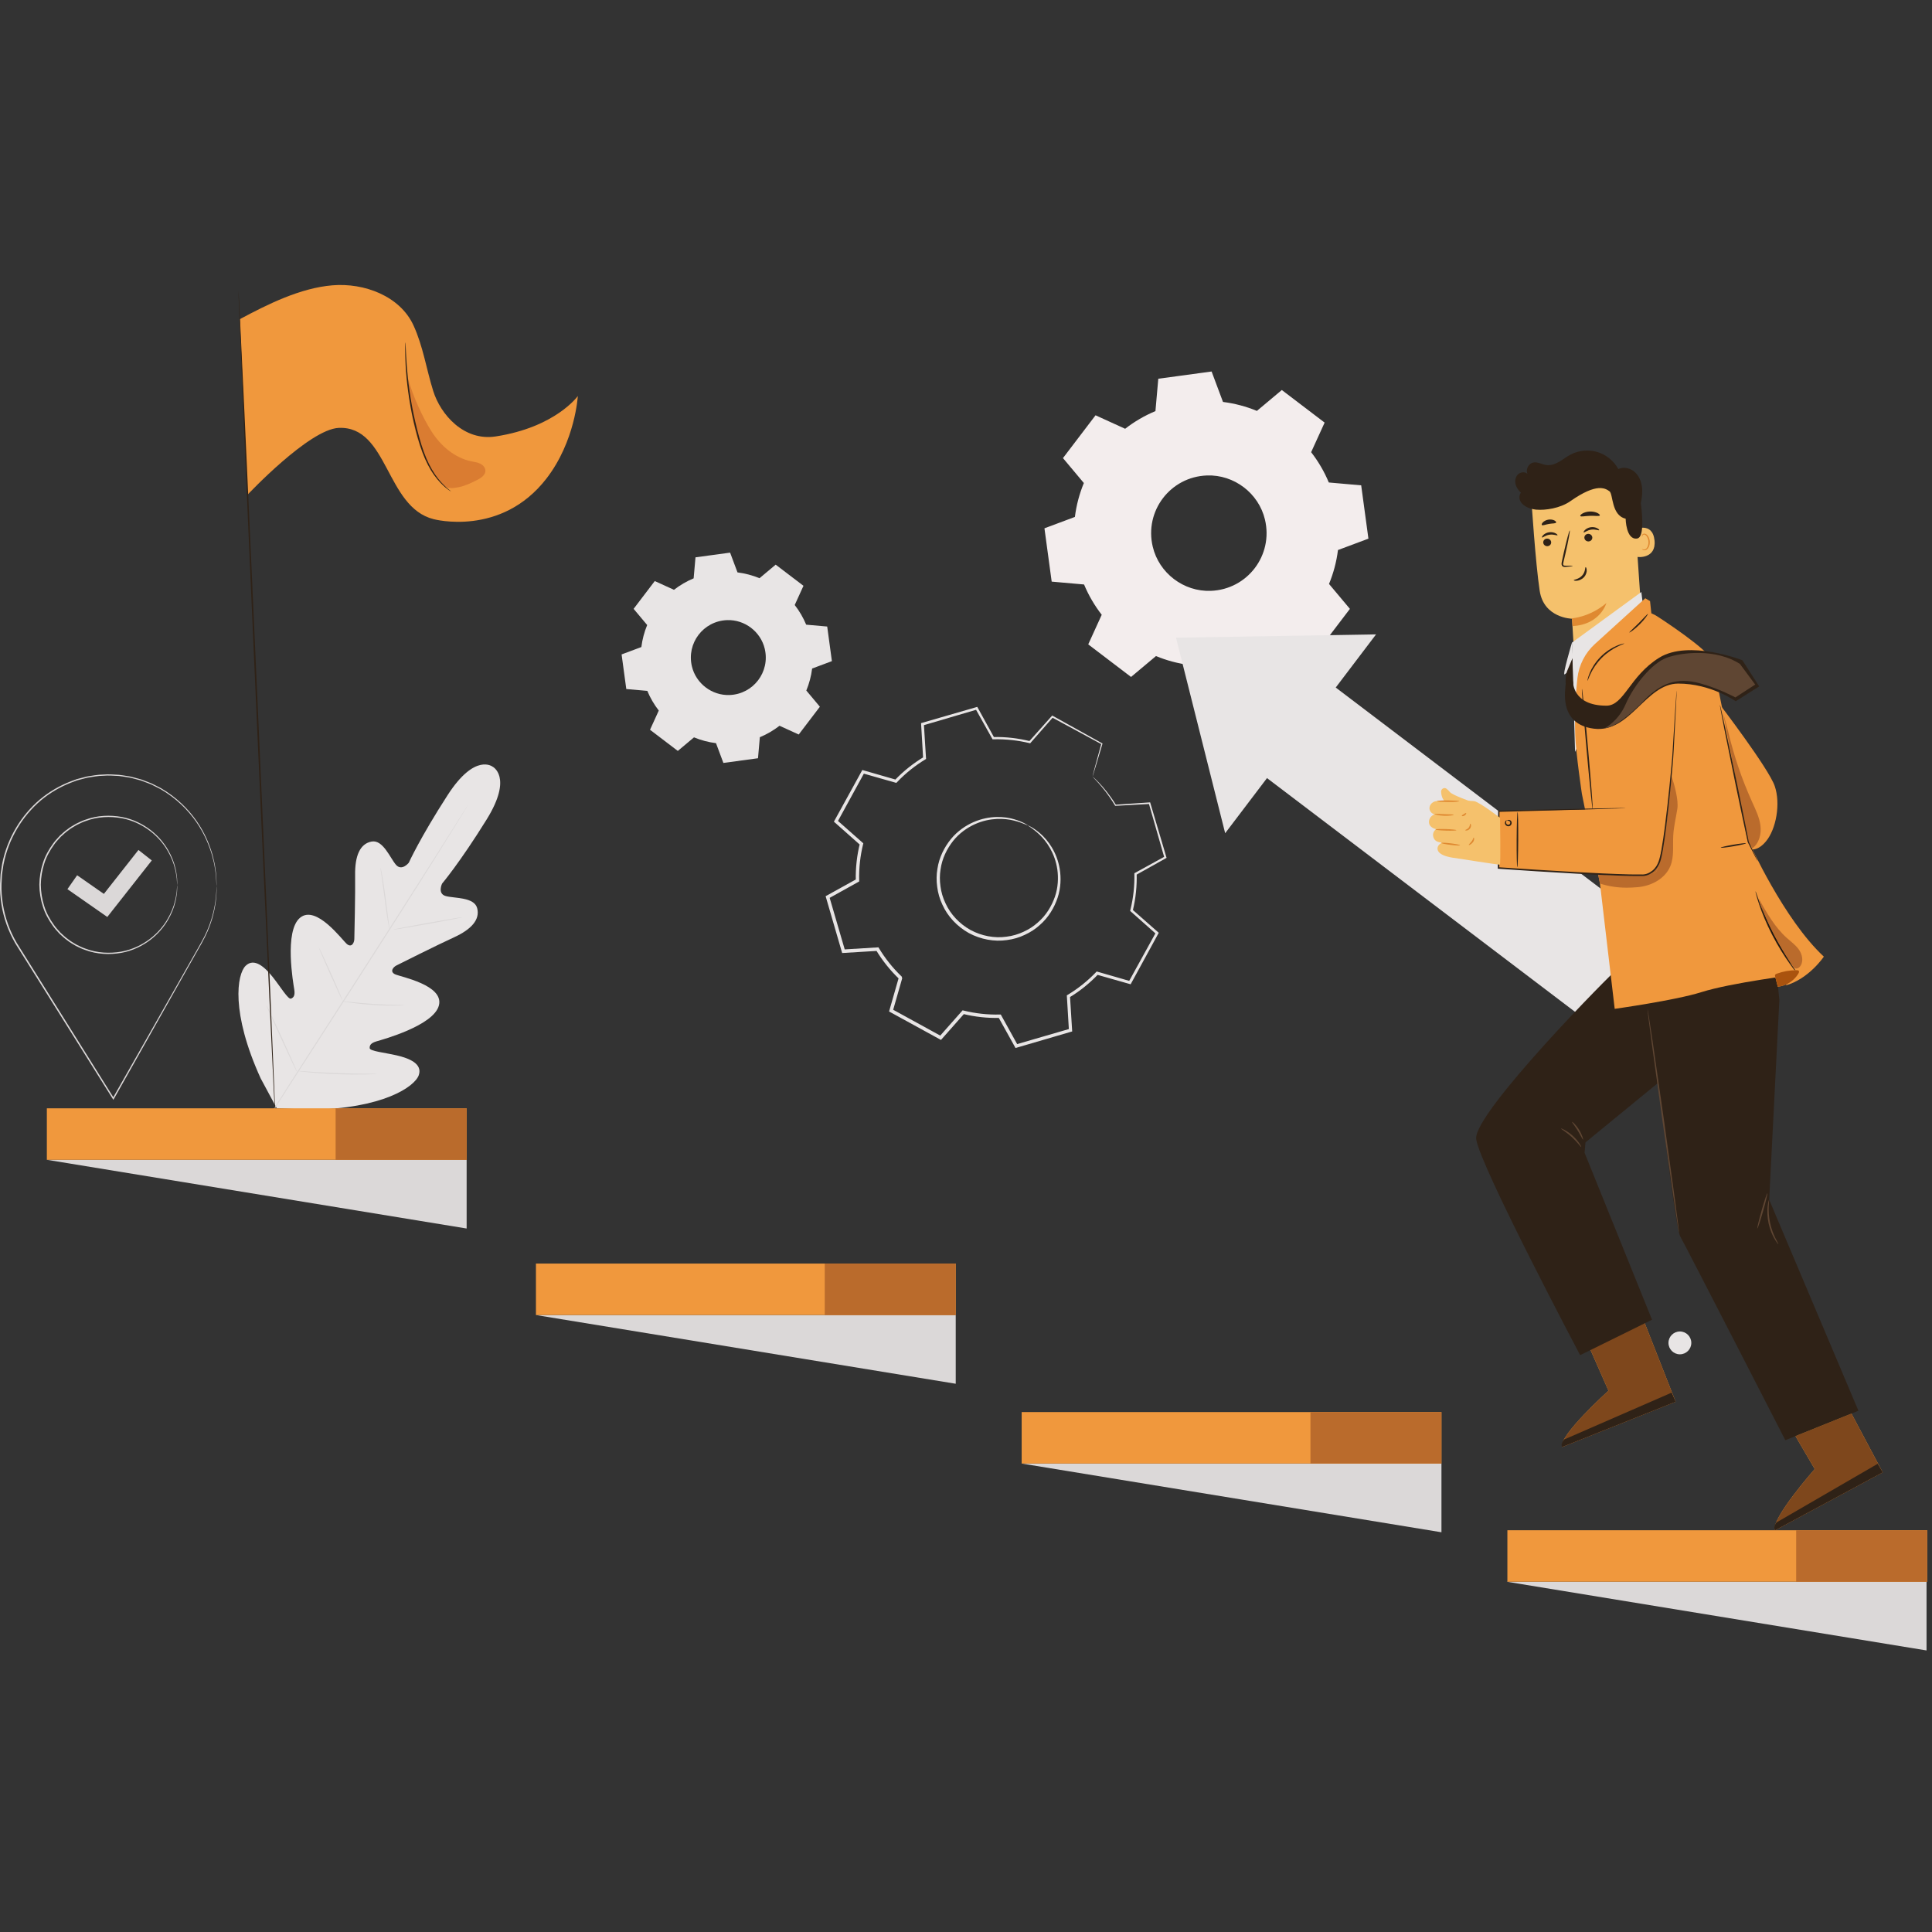 <svg xmlns="http://www.w3.org/2000/svg" xmlns:svgjs="http://svgjs.com/svgjs" xmlns:xlink="http://www.w3.org/1999/xlink" width="288" height="288"><rect width="100%" height="100%" fill="#333333" stroke="none"/><svg xmlns="http://www.w3.org/2000/svg" width="288" height="288" viewBox="0 0 820.04 581.027"><g class="color000 svgShape" transform="matrix(.133 0 0 -.133 0 581.027)"><path fill="#e8e5e5" d="m 1572.46,2820.09 c 0,0 -55.96,45.83 -143.82,-90.24 -87.87,-136.07 -124.07,-216.02 -124.07,-216.02 0,0 -22.41,-28.1 -41.07,-6.32 -18.64,21.77 -41.23,80.45 -77.38,73.99 -37.49,-6.68 -53.65,-46.1 -52.82,-106.54 0.83,-60.45 -2.21,-192.94 -2.53,-204.92 -0.31,-11.76 -8.75,-28.27 -23.84,-15.47 -15.08,12.8 -97.76,126.28 -149.254,83.82 -51.5,-42.45 -21.524,-210.46 -18.594,-228.89 2.922,-18.42 -1.375,-25.73 -10.355,-29.29 -8.973,-3.58 -33.168,37.19 -58.004,68.5 -24.84,31.31 -59.129,63.26 -86.789,36.28 -27.657,-26.98 -48.082,-148.64 48.105,-359.51 l 50.969,-94.8 107.98,-5.02 c 231.742,3.3 332.962,73.82 345.522,110.37 12.55,36.55 -31,53.86 -69.93,62.91 -38.94,9.05 -86.13,13.47 -86.75,23.11 -0.62,9.64 4.15,16.65 22.06,21.89 17.9,5.25 182.58,50.06 198.91,114.76 16.33,64.72 -121.62,90.88 -139.64,99.03 -18.02,8.15 -6.71,22.85 3.78,28.17 10.69,5.41 129.14,64.86 184.12,89.98 54.99,25.12 83.7,56.59 73.7,93.33 -9.65,35.44 -72.34,30.74 -100,38.28 -27.67,7.53 -11.86,39.82 -11.86,39.82 0,0 56.77,66.93 142.15,204.58 85.37,137.64 18.21,169.05 18.21,169.05 l 1.2,-0.85" class="colore7e8e5 svgShape"/><path fill="#dbd8d8" d="m 863.914,1713.17 c 63.102,100.84 178.266,278.19 276.346,430.96 98.04,152.72 186.69,291.08 250.29,391.58 31.7,50.21 57.37,90.87 75.2,119.12 8.84,13.96 15.72,24.85 20.48,32.37 2.31,3.59 4.11,6.38 5.39,8.38 1.23,1.87 1.94,2.79 1.94,2.79 0,0 -0.51,-1.04 -1.64,-2.97 -1.22,-2.04 -2.93,-4.89 -5.12,-8.55 -4.63,-7.6 -11.34,-18.6 -19.94,-32.71 -17.35,-28.39 -42.74,-69.28 -74.31,-119.69 -63.1,-100.84 -151.43,-239.41 -249.48,-392.12 -98.08,-152.78 -213.55,-329.91 -277.152,-430.42" class="colordadbd8 svgShape"/><path fill="#dbd8d8" d="M1214.42 2498.16c.22.03.91-2.65 1.95-7.54 1.07-4.89 2.4-12.01 3.97-20.81 3.1-17.61 6.75-42.05 10.3-69.09 3.4-26.67 6.48-50.79 8.83-69.24 1.11-8.31 2.05-15.32 2.8-20.96.69-4.95.97-7.71.74-7.75-.23-.04-.94 2.64-2.02 7.53-1.05 4.89-2.38 12.01-3.86 20.83-2.92 17.65-6.26 42.12-9.8 69.16-3.6 26.63-6.84 50.72-9.33 69.15-1.15 8.31-2.13 15.32-2.91 20.96-.65 4.96-.9 7.72-.67 7.76M1252.64 2299.86c-.16.91 49.89 10.67 111.77 21.8 61.91 11.12 112.21 19.41 112.37 18.5.17-.91-49.87-10.67-111.78-21.79-61.88-11.13-112.19-19.41-112.36-18.51M1091.47 2072.09c.03.23 2.86.05 7.94-.45 5.75-.61 12.94-1.37 21.48-2.27 18.13-1.9 43.18-4.41 70.92-6.17 27.75-1.81 52.92-2.58 71.15-2.99 8.58-.21 15.8-.38 21.59-.52 5.1-.15 7.92-.33 7.92-.57.01-.23-2.81-.48-7.91-.73-5.1-.24-12.49-.48-21.62-.55-18.26-.19-43.51.21-71.34 2.03-27.82 1.76-52.91 4.65-71 7.15-9.04 1.28-16.34 2.4-21.37 3.33-5.03.9-7.79 1.51-7.76 1.74M1017.42 2243.83c.21.1 1.47-2.19 3.57-6.42 2.35-4.9 5.23-10.91 8.63-18.01 7.15-15.27 16.81-36.46 27.29-59.94 10.49-23.49 19.82-44.84 26.41-60.35 3.02-7.27 5.57-13.43 7.65-18.45 1.74-4.38 2.61-6.85 2.39-6.95-.21-.09-1.47 2.2-3.57 6.43-2.35 4.89-5.23 10.91-8.62 18.01-7.15 15.27-16.82 36.45-27.31 59.95-10.48 23.48-19.8 44.82-26.4 60.34-3.02 7.26-5.57 13.43-7.65 18.44-1.75 4.39-2.6 6.86-2.39 6.95M849.582 2060.82c.211.1 1.805-2.84 4.496-8.25 2.906-6.01 6.649-13.75 11.141-23.05 9.269-19.52 21.871-46.57 35.594-76.54 13.73-29.98 25.988-57.2 34.707-76.97 4.101-9.48 7.519-17.37 10.171-23.49 2.332-5.57 3.528-8.7 3.317-8.8-.211-.09-1.805 2.85-4.496 8.26-2.907 6.01-6.649 13.75-11.141 23.04-9.269 19.52-21.867 46.58-35.598 76.56-13.726 29.97-25.984 57.19-34.703 76.96-4.101 9.47-7.519 17.37-10.172 23.48-2.335 5.58-3.523 8.71-3.316 8.8M948.09 1849.58c.023.24 3.605.11 10.066-.3 7.051-.5 16.25-1.13 27.336-1.91 23.078-1.58 54.968-3.64 90.228-4.92 35.26-1.34 67.22-1.7 90.35-1.8 11.12-.05 20.33-.1 27.4-.14 6.47-.06 10.06-.21 10.06-.43.01-.24-3.57-.53-10.03-.87-6.47-.34-15.83-.69-27.41-.92-23.15-.51-55.17-.52-90.5.82-35.32 1.28-67.24 3.72-90.289 5.91-11.528 1.12-20.844 2.12-27.266 2.96-6.426.82-9.972 1.38-9.945 1.6M691.293 2438.7c0 0 1.176-17.2-2.801-49.29-4.289-31.81-14.539-79.37-44.937-132.33l-1.047 1.82h.094l2.078.01-1.024-1.82C578.469 2141.49 480.648 1968.01 363.559 1760.35l-1.758-3.11-1.903 3.03c-89.125 142.17-189.839 302.84-296.086 472.32-4.992 7.97-9.965 15.91-14.562 23.25l-2.254 3.6 4.254-.01h.012l-2.031-3.53c-22.703 38.9-37.637 81.55-44.617 124.77-3.34 21.62-5.215 43.38-4.437 64.92.586 10.75 1.164 21.47 1.746 32.13 1.598 10.57 3.188 21.08 4.77 31.55 16.25 83.39 61.562 156.53 120.872 206.68 29.871 24.93 63.171 43.94 97.41 57.25l12.882 4.8 6.403 2.39 6.574 1.75c8.77 2.28 17.469 4.56 26.102 6.8 17.617 2.66 34.879 6.26 52.179 6.32 17.235 1.59 34.157-.03 50.77-.9 8.277-.66 16.363-2.45 24.441-3.6 4.024-.65 8.031-1.3 12.024-1.94 3.949-.83 7.797-2.03 11.672-3.02 7.714-2.09 15.363-4.16 22.921-6.21 7.321-2.79 14.567-5.55 21.727-8.29 3.562-1.4 7.184-2.63 10.641-4.17 3.386-1.69 6.757-3.38 10.105-5.06 6.691-3.38 13.297-6.73 19.832-10.03 50.711-29.5 88.781-68.03 115.016-106.17 26.426-38.28 41.078-76.01 50.109-107.22 3.809-15.85 7.668-29.83 8.828-42.36 1.739-12.42 3.446-22.9 3.352-31.5.293-8.46.515-14.94.672-19.47.129-4.38.07-6.62.07-6.62 0 0-.266 2.24-.543 6.62-.266 4.51-.645 10.97-1.133 19.41-.058 8.57-1.91 19-3.785 31.35-1.297 12.46-5.277 26.35-9.199 42.08-9.258 30.99-24.07 68.37-50.512 106.23-26.238 37.73-64.164 75.75-114.496 104.79-6.48 3.25-13.039 6.53-19.668 9.85-3.324 1.65-6.668 3.32-10.023 4.99-3.43 1.51-7.02 2.71-10.547 4.09-7.102 2.68-14.282 5.4-21.532 8.14-7.488 2-15.058 4.02-22.699 6.07-3.84.96-7.644 2.14-11.551 2.95-3.953.62-7.917 1.25-11.906 1.88-7.988 1.11-15.984 2.87-24.179 3.5-16.434.8-33.168 2.37-50.207.76-17.102-.1-34.161-3.72-51.559-6.37-8.524-2.24-17.117-4.5-25.774-6.78l-6.496-1.74-6.32-2.37-12.711-4.77C192.66 2756.15 159.797 2737.33 130.328 2712.66 71.836 2663.02 27.176 2590.75 11.195 2508.41 9.637 2498.07 8.074 2487.68 6.508 2477.25 5.941 2466.71 5.375 2456.13 4.805 2445.51c-.758-21.27 1.105-42.75 4.414-64.09 6.914-42.67 21.66-84.77 44.066-123.15l2.07-3.54-4.102.01h-.016l1.996 3.59c4.598-7.34 9.57-15.28 14.555-23.24C173.902 2065.52 274.488 1904.78 363.504 1762.53l-3.652-.08c117.757 207.28 216.14 380.44 281.699 495.83l1.054-1.8h-.093-2.106l1.063 1.82c30.496 52.41 41.09 99.64 45.761 131.28 2.297 15.94 2.958 28.27 3.493 36.55.148 4.05.261 7.16.343 9.39.098 2.11.227 3.18.227 3.18" class="colordadbd8 svgShape"/><path fill="#dbd8d8" d="m 565.637,2442.65 c -0.082,0 -0.219,1.2 -0.41,3.54 -0.18,2.57 -0.422,6.01 -0.731,10.38 -0.141,2.31 -0.305,4.86 -0.48,7.64 -0.301,2.8 -0.907,5.83 -1.407,9.14 -1.046,6.59 -2.046,14.23 -4.57,22.54 -3.855,16.87 -11.754,36.81 -24.187,57.94 -12.536,21.04 -30.614,43.03 -55.231,61.69 -24.543,18.5 -55.508,34.25 -91.277,40.66 -35.524,6.18 -75.641,5.16 -113.879,-9.26 -9.727,-3.09 -18.875,-7.88 -28.281,-12.36 -8.911,-5.36 -18.301,-10.3 -26.598,-17.02 -8.82,-6.02 -16.531,-13.56 -24.617,-20.83 -7.301,-8.04 -14.977,-15.92 -21.278,-25.05 -12.933,-17.87 -24.238,-37.73 -31.097,-59.59 -7.114,-21.72 -10.973,-44.79 -11.34,-68.28 0.246,-23.51 3.98,-46.61 10.98,-68.37 6.746,-21.9 17.954,-41.82 30.793,-59.76 6.258,-9.17 13.895,-17.09 21.161,-25.18 8.042,-7.3 15.722,-14.89 24.511,-20.96 8.266,-6.76 17.629,-11.74 26.512,-17.15 9.387,-4.53 18.516,-9.37 28.227,-12.51 38.167,-14.61 78.285,-15.84 113.839,-9.83 35.801,6.23 66.856,21.83 91.485,40.2 24.711,18.55 42.894,40.44 55.539,61.42 12.539,21.07 20.531,40.96 24.469,57.81 2.57,8.3 3.601,15.94 4.691,22.52 0.512,3.3 1.133,6.33 1.449,9.12 0.184,2.79 0.36,5.34 0.516,7.64 0.332,4.38 0.594,7.81 0.781,10.37 0.207,2.34 0.348,3.54 0.43,3.54 0.086,0 0.097,-1.2 0.054,-3.55 -0.078,-2.57 -0.183,-6.02 -0.324,-10.42 -0.086,-2.32 -0.183,-4.89 -0.293,-7.7 -0.242,-2.82 -0.789,-5.87 -1.234,-9.2 -0.945,-6.65 -1.852,-14.36 -4.297,-22.77 -3.699,-17.06 -11.512,-37.26 -23.992,-58.71 -12.574,-21.36 -30.824,-43.71 -55.781,-62.72 -24.875,-18.82 -56.368,-34.86 -92.786,-41.38 -36.168,-6.29 -77.046,-5.19 -116.035,9.6 -9.918,3.18 -19.242,8.07 -28.828,12.69 -9.086,5.48 -18.644,10.56 -27.101,17.43 -8.981,6.19 -16.844,13.91 -25.059,21.36 -7.441,8.23 -15.242,16.31 -21.648,25.66 -13.137,18.3 -24.598,38.65 -31.516,61.02 -7.176,22.22 -10.992,45.84 -11.246,69.84 0.375,23.99 4.324,47.57 11.609,69.76 7.035,22.32 18.594,42.6 31.828,60.83 6.453,9.32 14.297,17.35 21.774,25.55 8.254,7.4 16.148,15.08 25.164,21.22 8.484,6.82 18.078,11.86 27.187,17.29 9.606,4.56 18.953,9.41 28.887,12.54 39.059,14.6 79.938,15.49 116.07,9.02 36.379,-6.7 67.793,-22.9 92.575,-41.85 24.863,-19.13 42.996,-41.57 55.464,-62.99 12.375,-21.52 20.086,-41.76 23.704,-58.84 2.406,-8.41 3.273,-16.14 4.183,-22.79 0.426,-3.33 0.957,-6.39 1.188,-9.21 0.097,-2.82 0.179,-5.38 0.257,-7.7 0.114,-4.4 0.204,-7.85 0.266,-10.43 0.031,-2.35 0.016,-3.55 -0.07,-3.55" class="colordadbd8 svgShape"/><path fill="#dbd8d8" d="m 342.422,2340.76 -127.231,88.77 30.981,44.39 85.308,-59.52 110.364,140.23 42.539,-33.48 -141.961,-180.39" class="colordadbd8 svgShape"/><path fill="#f3eded" fill-rule="evenodd" d="m 3851.97,3749.79 c -117.03,-4.18 -200.26,-113.5 -173.12,-227.43 20.07,-84.27 98.55,-143.97 185.12,-140.81 116.96,4.27 200.07,113.49 173.01,227.34 -20.03,84.26 -98.46,143.99 -185.01,140.9 z m 51.03,234.62 c 37.61,-4.72 73.96,-14.45 108.21,-28.58 l 79.54,66.66 136.62,-103.99 -43.04,-94.43 c 22.75,-29.24 41.82,-61.68 56.39,-96.69 l 103.34,-9.11 23.07,-170.14 -97.16,-36.32 c -4.7,-37.63 -14.45,-73.98 -28.59,-108.22 l 66.66,-79.56 -103.98,-136.61 -94.43,43.04 c -29.25,-22.74 -61.68,-41.8 -96.71,-56.37 l -9.09,-103.34 -170.16,-23.1 -36.31,97.18 c -37.64,4.7 -73.96,14.45 -108.22,28.59 l -79.56,-66.67 -136.62,103.99 43.05,94.44 c -22.74,29.24 -41.78,61.68 -56.38,96.69 l -103.32,9.11 -23.09,170.15 97.17,36.3 c 4.7,37.63 14.44,73.99 28.59,108.23 l -66.67,79.55 103.98,136.62 94.43,-43.05 c 29.25,22.74 61.68,41.81 96.71,56.39 l 9.1,103.32 170.13,23.09 36.34,-97.17" class="colorf3f2f1 svgShape"/><path fill="#e8e5e5" fill-rule="evenodd" d="m 2320.49,3288.14 c -75.97,-2.71 -129.99,-73.68 -112.38,-147.63 13.04,-54.7 63.98,-93.46 120.17,-91.41 75.92,2.78 129.87,73.67 112.31,147.58 -13,54.69 -63.92,93.47 -120.1,91.46 z m 33.13,152.3 c 24.41,-3.06 48.01,-9.38 70.24,-18.55 l 51.63,43.27 88.69,-67.5 -27.94,-61.3 c 14.76,-18.98 27.14,-40.04 36.6,-62.77 l 67.08,-5.91 14.98,-110.44 -63.07,-23.58 c -3.05,-24.43 -9.38,-48.02 -18.57,-70.25 l 43.28,-51.64 -67.49,-88.68 -61.3,27.94 c -18.99,-14.77 -40.05,-27.13 -62.79,-36.6 l -5.89,-67.08 -110.46,-14.99 -23.57,63.09 c -24.43,3.05 -48.01,9.37 -70.25,18.55 l -51.64,-43.28 -88.69,67.51 27.96,61.3 c -14.77,18.98 -27.13,40.04 -36.61,62.77 l -67.07,5.91 -14.99,110.44 63.08,23.57 c 3.05,24.43 9.37,48.03 18.56,70.26 l -43.28,51.64 67.49,88.68 61.31,-27.94 c 18.98,14.76 40.04,27.13 62.77,36.6 l 5.91,67.07 110.44,14.99 23.59,-63.08" class="colore7e8e5 svgShape"/><path fill="#e8e5e5" d="m 3280.33,2633.18 c 0,0 16.4,-6 39.92,-26.4 23,-20.06 52.83,-57.93 61.91,-113.79 4.27,-27.55 3.53,-59.19 -6.85,-90.66 -10.44,-31.18 -28.75,-62.93 -57.09,-87.37 -13.76,-12.56 -29.98,-23.08 -47.7,-31.22 -17.61,-8.41 -36.96,-14.2 -57.11,-16.69 -40.23,-5.9 -83.63,2.05 -121.58,22.45 -37.62,21.04 -67.66,53.37 -84.31,90.48 -8.73,18.34 -14.24,37.77 -16.62,57.14 -2.66,19.31 -2.5,38.65 0.69,57.01 5.38,37.04 22.32,69.55 43.01,95.11 20.97,25.67 47.25,43.3 72.79,54.49 51.99,22.36 99.95,17.55 129.21,8.93 29.85,-8.87 43.73,-19.48 43.73,-19.48 -0.58,-1.25 -15.3,7.91 -44.81,15.3 -28.97,7.19 -75.44,10.48 -124.95,-11.92 -24.33,-11.2 -49.18,-28.42 -68.86,-53.14 -19.41,-24.63 -35.23,-55.71 -40.02,-90.85 -2.91,-17.43 -2.93,-35.75 -0.3,-54.02 2.35,-18.32 7.65,-36.69 15.98,-53.99 15.88,-35.04 44.27,-65.43 79.79,-85.34 35.89,-19.24 76.75,-26.85 114.82,-21.41 19.06,2.28 37.4,7.67 54.11,15.54 16.81,7.61 32.25,17.47 45.38,29.28 27.06,22.93 44.77,52.97 55.11,82.57 10.27,29.87 11.44,60.09 7.82,86.62 -7.71,53.8 -35.45,91.22 -57.09,111.79 -22.08,20.92 -37.73,28.41 -36.98,29.57" class="colore7e8e5 svgShape"/><path fill="#e8e5e5" d="M3486.56 2788.89c-.15-.05.35 2.18 1.49 6.62 1.28 4.89 3 11.45 5.24 19.93 5 18.22 12.19 44.48 21.51 78.55l.85-2.04c-40.56 21.95-93.89 50.81-158.41 85.71l3.46.6c-21.75-24.78-45.92-52.31-71.78-81.77l-1.29-1.48-1.93.47c-35.56 8.64-74.67 13.39-115.86 12.26l-2.2-.06-1.08 1.94c-16.55 29.62-34.45 61.7-53.09 95.05l4.57-1.87c-54.42-16-112.15-32.98-172.78-50.81l3.13 4.46c2.12-33.64 4.45-70.68 6.84-108.66l.18-2.76-2.38-1.44c-30.94-18.69-62.56-43.32-90.51-72.84l-1.99-2.11-2.8.8c-32.44 9.25-68.22 19.43-104.65 29.81l5.69 2.38c-27.15-49.64-56.42-103.17-86.42-158.03l-1.11 6.35c25.4-22.43 53.29-47.07 81.55-72.03l2.38-2.11-.76-3.11c-8.71-35.3-13.55-75.09-12.48-115.33l.08-3.24-2.85-1.58c-29.81-16.56-62.33-34.62-95.17-52.87l2.57 6.27c15.98-54.74 33.12-113.41 50.48-172.89l-5.63 3.96c34.33 2.1 71.37 4.36 108.68 6.65l3.35.2 1.73-2.87c19.01-31.58 43.61-62.95 72.47-90.37l.04-.03.02-.03c.68-2.47-1.49 5.52 1.52-5.56l-.03-.1-.06-.21-.11-.41-.24-.82-.47-1.65-.94-3.29-1.89-6.59-3.77-13.15-7.52-26.24c-5-17.45-9.98-34.84-14.94-52.15l-2.66 6.38c53.36-29.29 106.01-58.19 157.91-86.66l-6.75-1.18c24.28 27.43 48.33 54.58 72.14 81.46l2.19 2.47 3.2-.79c38.09-9.44 76.99-13.59 115.29-12.67l3.26.08 1.57-2.84c17.84-32.21 35.4-63.92 52.74-95.23l-6.09 2.51c59.04 17.15 116.71 33.89 172.94 50.22l-3.66-5.2c-2.21 36.87-4.37 73.08-6.5 108.67l-.17 3.02 2.57 1.54c34.01 20.44 64.47 45.06 90.7 72.51l2.01 2.11 2.78-.8c35.86-10.34 70.62-20.35 104.56-30.13l-5.31-2.22c30.6 55.48 59.47 107.86 86.96 157.73l.91-5.22c-28.6 25.43-55.44 49.3-81.32 72.32l-1.8 1.6.57 2.34c10.04 40.33 13.71 79.02 12.96 115.69l-.05 2.22 1.93 1.05c34.66 19.08 65.87 36.26 95.37 52.49l-1.56-3.78c-19.23 67.07-35.62 124.22-49.64 173.14l2.54-1.78c-43.42-2.37-79.04-4.32-108.71-5.94l-1.09-.05-.55.92c-20.28 33.97-39.33 56.56-52.21 71.12-6.39 6.89-11.27 12.16-14.86 16.02-3.46 3.6-5.01 5.33-4.86 5.37.15.03 2.05-1.58 5.53-4.71 3.51-3.31 8.83-8.34 15.54-15.45 13.37-14.21 32.99-36.56 53.92-70.51l-1.63.86c29.64 2 65.22 4.4 108.6 7.33l1.98.13.57-1.92c14.46-48.8 31.34-105.8 51.16-172.7l.75-2.5-2.31-1.28c-29.37-16.43-60.48-33.82-95.01-53.13l1.88 3.28c.99-37.27-2.5-76.66-12.51-117.78l-1.23 3.93c25.99-22.89 52.95-46.63 81.67-71.92l2.54-2.24-1.63-2.98c-27.29-49.98-55.95-102.47-86.32-158.09l-1.76-3.22-3.56 1.01c-33.97 9.66-68.77 19.56-104.65 29.78l4.79 1.3c-26.73-28.15-57.8-53.41-92.52-74.41l2.39 4.55c2.22-35.57 4.48-71.78 6.76-108.65l.26-4.07-3.92-1.14c-56.2-16.45-113.84-33.31-172.84-50.58l-4.05-1.19-2.06 3.7c-17.39 31.28-35 62.97-52.89 95.15l4.82-2.77c-39.23-.99-79.11 3.21-118.16 12.84l5.38 1.68c-23.79-26.9-47.82-54.08-72.08-81.53l-2.9-3.29-3.85 2.12c-51.91 28.45-104.58 57.32-157.96 86.57l-3.87 2.13 1.21 4.26c4.96 17.31 9.94 34.7 14.94 52.16l7.51 26.24 3.77 13.14 1.89 6.59.94 3.29.47 1.64.24.83.11.41.06.21.03.11c3.02-11.08.83-3.06 1.49-5.53l-.02.02-.04.04c-29.6 28.12-54.83 60.31-74.3 92.68l5.07-2.66c-37.3-2.27-74.35-4.51-108.67-6.6l-4.4-.27-1.24 4.22c-17.31 59.5-34.39 118.19-50.32 172.94l-1.21 4.18 3.79 2.1c32.88 18.2 65.41 36.22 95.25 52.74l-2.76-4.81c-1.03 41.22 3.99 81.97 12.98 118.11l1.62-5.2c-28.21 25.01-56.05 49.71-81.4 72.19l-3.09 2.74 1.98 3.61c30.15 54.79 59.55 108.24 86.82 157.81l1.9 3.47 3.79-1.09c36.41-10.49 72.15-20.79 104.56-30.12l-4.78-1.3c28.68 30.09 61.06 55.14 92.71 74.1l-2.2-4.2c-2.24 37.98-4.43 75.04-6.41 108.68l-.21 3.49 3.34.97c60.71 17.54 118.53 34.25 173.01 50l3.05.88 1.51-2.75c18.45-33.47 36.18-65.64 52.55-95.36l-3.27 1.88c41.88.89 81.57-4.19 117.6-13.23l-3.21-1c26.1 29.25 50.49 56.59 72.44 81.19l1.51 1.69 1.95-1.09c64.1-35.65 117.1-65.11 157.4-87.53l1.25-.7-.4-1.34c-10.02-33.56-17.74-59.41-23.1-77.35-2.63-8.49-4.65-15.05-6.17-19.95-1.42-4.49-2.22-6.79-2.37-6.83M3909.97 2608.06l-156.92 624.03 638.47 10.55z" class="colore7e8e5 svgShape"/><path fill="#e8e5e5" d="m 5367.77,2234.49 -219.31,-289.02 -1168.78,886.92 219.31,289.02 1168.78,-886.92" class="colore7e8e5 svgShape"/><path fill="#f0983d" d="m 5052.17,1012.84 81.12,-183.879 c 0,0 -159.68,-144.191 -148,-179.641 l 362.19,144.45 -114.61,291.7 -180.7,-72.63" class="colorf03d5f svgShape"/><path fill="#7e471c" d="m 4985.29,649.32 c -0.41,1.239 -0.61,2.621 -0.61,4.129 -0.04,41.281 148.61,175.512 148.61,175.512 v 0 0 l -81.12,183.879 180.7,72.63 114.61,-291.7 -362.19,-144.45" class="color7e1c2c svgShape"/><path fill="#2f2217" d="m 5347.48,793.77 -12.7,28.949 -342.52,-149.321 c 0,0 -13.32,-13.449 -6.97,-24.078 l 362.19,144.45" class="color17282f svgShape"/><path fill="#f0983d" d="m 5689.99,752.359 101.52,-173.437 c 0,0 -142.21,-161.453 -126.56,-195.332 l 343.38,184.769 -147.1,276.75 -171.24,-92.75" class="colorf03d5f svgShape"/><path fill="#7e471c" d="m 5664.95,383.59 c -0.81,1.75 -1.2,3.84 -1.2,6.242 -0.11,43.918 127.76,189.09 127.76,189.09 v 0 0 l -61.48,105.039 178.6,71.969 99.7,-187.571 -343.38,-184.769" class="color7e1c2c svgShape"/><path fill="#2f2217" d="m 6008.33,568.359 -15.92,27.313 -323.27,-187.371 c 0,0 -11.71,-14.871 -4.19,-24.719 l 343.38,184.777" class="color17282f svgShape"/><path fill="#f5c16c" d="m 5246.92,3185.33 -222.57,-17.34 -7.39,124.61 c 0,0 -89.77,1.31 -103.21,89 -13.44,87.69 -26.57,291.54 -26.57,291.54 95.53,58 214.99,59.75 312.18,4.57 l 14.43,-8.19 33.13,-484.19" class="colorf8a58d svgShape"/><path fill="#df8931" d="m 5016.64,3293.85 c 0,0 56.15,3.28 109.94,48.65 0,0 -19.46,-68.97 -108.22,-73.38 l -1.72,24.73" class="colorf68260 svgShape"/><path fill="#f5c16c" d="m 5215.76,3577.01 c 1.41,0.86 57.85,26.34 64.37,-33.99 6.53,-60.32 -55.39,-54.43 -55.68,-52.71 -0.28,1.72 -8.69,86.7 -8.69,86.7" class="colorf8a58d svgShape"/><path fill="#df8931" d="m 5240.41,3515.16 c 0.24,0.22 1.13,-0.62 3,-1.25 1.81,-0.6 4.85,-0.83 7.87,0.69 6.12,3.03 10.39,13.73 9.51,24.63 -0.44,5.51 -2.16,10.61 -4.57,14.73 -2.33,4.22 -5.51,6.99 -8.78,7.21 -3.27,0.39 -5.33,-1.77 -5.89,-3.54 -0.62,-1.78 -0.12,-2.95 -0.42,-3.08 -0.16,-0.17 -1.41,0.87 -1.19,3.41 0.12,1.23 0.67,2.72 1.96,4.04 1.33,1.33 3.39,2.16 5.65,2.16 4.68,0.18 9.33,-3.64 11.99,-8.16 2.91,-4.52 4.97,-10.24 5.46,-16.43 0.94,-12.19 -4.06,-24.24 -12.51,-27.7 -4.12,-1.57 -7.8,-0.67 -9.79,0.55 -2.03,1.29 -2.49,2.6 -2.29,2.74" class="colorf68260 svgShape"/><path fill="#2f2217" d="M4925.09 3535.1c.69-6.65 6.9-11.55 13.87-10.95 6.95.6 12.03 6.47 11.34 13.13-.7 6.66-6.91 11.56-13.87 10.96-6.96-.59-12.05-6.47-11.34-13.14M4921.18 3551.91c1.78-1.43 10.29 6.94 23.8 8.81 13.47 2.05 24.34-3.5 25.57-1.64.62.83-1.37 3.56-6.13 6.1-4.69 2.53-12.36 4.55-20.76 3.33-8.41-1.23-15.04-5.31-18.66-9.06-3.7-3.77-4.69-6.93-3.82-7.54M5056.37 3550.29c.7-6.65 6.91-11.55 13.87-10.95 6.96.6 12.04 6.47 11.34 13.13-.69 6.66-6.9 11.57-13.86 10.96-6.96-.6-12.05-6.48-11.35-13.14M5054.22 3568.04c1.78-1.41 10.32 6.96 23.81 8.82 13.46 2.05 24.34-3.5 25.58-1.64.61.83-1.37 3.56-6.14 6.09-4.69 2.53-12.35 4.55-20.76 3.34-8.4-1.22-15.04-5.32-18.67-9.06-3.69-3.77-4.68-6.92-3.82-7.55M5019.3 3461.05c-.03.77-8.64 1.04-22.48.86-3.49-.12-6.85.1-7.76 2.37-1.16 2.38-.24 6.3.86 10.54 2.07 8.8 4.23 18.02 6.5 27.69 8.91 39.36 14.84 71.53 13.25 71.87-1.6.35-10.1-31.28-19-70.64-2.11-9.7-4.14-18.94-6.05-27.78-.75-4.1-2.38-8.86.11-13.78 1.29-2.44 4.09-3.96 6.38-4.24 2.31-.37 4.25-.13 5.97.01 13.79 1.19 22.28 2.32 22.22 3.1M5060.35 3457.29c-2.22-.18-.19-14.84-11.26-27-11.06-12.19-26.9-12.74-26.73-14.81-.08-.95 3.88-2.36 10.49-1.6 6.5.68 15.65 4.08 22.43 11.53 6.76 7.45 8.85 16.42 8.51 22.5-.31 6.21-2.45 9.61-3.44 9.38M5043.3 3620.46c1.84-3.49 15.08.15 31.18.47 16.1.63 29.52-2.2 31.16 1.38.73 1.71-1.99 4.85-7.65 7.67-5.62 2.83-14.26 5.06-23.92 4.78-9.66-.3-18.14-3.03-23.58-6.19-5.49-3.16-8.01-6.46-7.19-8.11M4920.64 3591.67c2.81-2.73 11.66 1.76 22.82 3.48 11.11 2.11 20.94.84 22.67 4.36.74 1.69-1.18 4.55-5.73 6.87-4.48 2.32-11.63 3.72-19.29 2.41-7.65-1.32-13.91-5.04-17.36-8.73-3.51-3.7-4.37-7.04-3.11-8.39" class="color17282f svgShape"/><path fill="#2f2217" d="m 4836.58,3722.58 c -2.47,10.75 -0.06,23.01 7.9,30.65 7.96,7.65 21.76,9.17 30.12,1.96 -6.19,14.09 3.43,32.7 18.49,35.8 14.2,2.92 27.94,-6.18 42.32,-8.03 14.03,-1.81 28.08,3.44 40.35,10.5 12.26,7.06 23.4,16 35.88,22.65 26.04,13.89 57.61,17.05 85.89,8.59 28.27,-8.47 52.92,-28.43 67.06,-54.34 18.36,8.7 41.56,2.02 55.7,-12.59 14.13,-14.61 20.18,-35.55 20.63,-55.87 0.31,-13.73 -1.76,-27.33 -4.51,-40.83 0.17,-1.13 0.43,-2.22 0.58,-3.36 5.88,-48.43 8.4,-105.92 -12.17,-109.14 -35.84,-5.59 -36.79,63.28 -36.79,63.28 -46.48,10.83 -39.35,79.19 -51.78,87.65 -12.42,8.48 -38.76,28.52 -124.42,-31.63 -33.26,-23.36 -80.98,-29.48 -107.83,-27.24 l -2.35,0.14 -0.56,0.04 -0.8,0.2 c -8.59,0.99 -17.04,3.07 -25.08,6.7 -9.11,4.12 -17.71,10.22 -22.56,18.95 -4.84,8.74 -5.13,20.45 1.18,28.21 -8.02,7.59 -14.78,16.95 -17.25,27.71" class="color17282f svgShape"/><path fill="#e8e5e5" d="m 5016.64,3216.25 9.93,-348.73 216.97,467.1 -5.43,43.25 -221.47,-161.62" class="colore7e8e5 svgShape"/><path fill="#2f2217" d="m 5160.59,2173.75 c -7.96,-2.6 -459.71,-459.48 -449.56,-541.55 10.15,-82.06 331.74,-689.841 331.74,-689.841 l 229.44,113.131 -215.23,532.82 2.81,33.06 263.05,215.54 -14.05,346.65 -148.2,-9.81" class="color17282f svgShape"/><path fill="#2f2217" d="m 5257.99,2083.71 c 5.26,-7.96 83.49,-725.73 104.46,-762.88 20.97,-37.15 335.2,-649.908 335.2,-649.908 l 233.3,94 -284.81,673.468 32.45,637.4 -17.57,179.99 -352.23,-72.22 -50.8,-99.85" class="color17282f svgShape"/><path fill="#5f4633" d="M5358.36 1333.47c-.18-.03-.7 2.45-1.53 7.18-.86 5.21-1.98 12.1-3.39 20.72-2.82 18.57-6.74 44.52-11.57 76.36-9.35 65.01-22.14 153.93-36.27 252.16-13.57 98.35-25.85 187.36-34.83 252.42-4.16 31.93-7.55 57.95-9.98 76.57-1.03 8.67-1.85 15.6-2.46 20.86-.51 4.77-.7 7.29-.52 7.31.17.03.68-2.44 1.51-7.18.86-5.2 1.99-12.1 3.4-20.72 2.82-18.56 6.74-44.51 11.57-76.35 9.35-65.01 22.14-153.93 36.27-252.21 13.57-98.32 25.85-187.32 34.83-252.38 4.16-31.93 7.56-57.96 9.98-76.57 1.02-8.68 1.84-15.61 2.47-20.86.51-4.77.68-7.29.52-7.31M5640.21 1458.98c1.34-.38-4.73-25.84-13.55-56.88-8.83-31.04-17.06-55.89-18.4-55.51-1.33.37 4.75 25.84 13.56 56.89 8.83 31.02 17.06 55.88 18.39 55.5M5675.51 1296.42c-.46-.34-5.98 5.98-12.74 17.7-6.77 11.68-14.3 29.04-18.65 49.29-4.29 20.28-4.49 39.2-3.08 52.62 1.39 13.46 3.85 21.48 4.41 21.36 1.68-.12-5.15-33.22 3.58-72.94 8.22-39.79 27.95-67.24 26.48-68.03M4981.74 1665.63c.46 1.17 19.32-6.67 37.66-23.51 18.45-16.71 27.99-34.79 26.87-35.35-1.26-.83-12.39 15.49-30.25 31.65-17.72 16.29-35.01 25.87-34.28 27.21M5017.15 1686.83c.9.94 12.42-9.23 22.24-25.24 9.91-15.95 13.86-30.8 12.61-31.19-1.37-.5-7.29 13.14-16.88 28.56-9.49 15.47-19.04 26.87-17.97 27.87" class="color33535f svgShape"/><path fill="#f0983d" d="m 5048.34,2733.94 57.75,-286.51 47,-399.82 c 0,0 193.76,27.05 276.34,53.19 95.78,30.32 304.19,56.14 304.19,56.14 l -35.13,-34.76 c 74.56,20.88 122.04,92.04 122.04,92.04 -128.52,119.2 -238.15,364.41 -238.15,364.41 l -97.73,485.23 c 0,0 -14.84,68.45 -23.79,98.89 -8.96,30.44 -157.36,128.63 -177.92,141.04 l -12.92,6.11 -4.12,38.89 -15.29,9.14 -160.6,-145.89 c -31.21,-28.41 -51.13,-67.11 -55.89,-109.04 -5.02,-44.22 -9.52,-107.63 -7,-182.53 1.91,-56.85 21.22,-186.53 21.22,-186.53" class="colorf03d5f svgShape"/><path fill="#f0983d" d="m 5158.59,3230.27 c 0,0 -84.85,-45.48 -99.56,-84.09 -14.71,-38.6 29.03,-461.84 29.03,-461.84 l -304.67,-5.72 -0.96,-181.55 c 0,0 483.95,-38.24 502.79,-12.07 25.46,35.37 55.05,366.08 55.05,366.08 l 10.99,237.96 c 0,0 -28.06,181.46 -192.67,141.23" class="colorf03d5f svgShape"/><path fill="#ba6b2c" d="m 5191.59,2434.23 c -28.86,0 -56.43,3.8 -85.5,13.2 v 0 l -5.71,29.13 c 0,0 55.4,-3.98 98.69,-3.98 13.04,0 24.97,0.36 33.97,1.3 8.98,0.94 18.46,1.59 26.98,4.3 14,1.47 22.94,3.68 25.2,6.82 7.24,10.05 14.81,43.96 21.94,87.36 12.12,59.16 19.41,132.94 23.1,178.64 1.54,14.22 2.93,27.58 4.16,39.63 9.35,-27.84 22.75,-77.02 18.61,-104.26 -4.33,-28.34 -11.42,-56.33 -13.06,-84.95 -1.88,-32.95 3.3,-67.41 -9.12,-97.99 -16.22,-39.92 -59.9,-63.41 -102.8,-67.4 -12.51,-1.16 -24.59,-1.8 -36.46,-1.8" class="colorba2c42 svgShape"/><path fill="#ba6b2c" d="m 5260.02,2478.18 c 4.65,1.48 9.01,3.58 12.85,6.67 9.34,7.52 14.65,18.88 18.83,30.12 5.85,15.71 10.98,35.55 15.46,57.39 -7.13,-43.4 -14.7,-77.31 -21.94,-87.36 -2.26,-3.14 -11.2,-5.35 -25.2,-6.82 m 70.24,272.82 c 2.1,26 3.04,42.92 3.04,42.92 0.36,-1.06 0.74,-2.16 1.12,-3.29 -1.23,-12.05 -2.62,-25.41 -4.16,-39.63" class="colorba2c42 svgShape"/><path fill="#2f2217" d="m 5350.74,3063.33 c 0.09,0 0.09,-1.46 0.01,-4.32 -0.12,-3.07 -0.27,-7.27 -0.48,-12.64 -0.56,-11.36 -1.34,-27.69 -2.34,-48.61 -1.12,-21.18 -2.46,-46.98 -4.04,-76.89 -1.82,-29.96 -2.82,-64.15 -6.49,-101.77 -3.28,-37.64 -7.23,-78.84 -11.94,-123.02 -4.91,-44.17 -10.15,-91.36 -18.55,-140.73 -2.39,-12.33 -4.29,-24.77 -8.37,-37.32 -4.19,-12.37 -11.47,-24.24 -21.97,-32.91 -10.35,-8.47 -24.07,-14.5 -37.91,-13.54 -13.44,-0.3 -26.9,0.05 -40.52,0.21 -54.38,1.34 -110.59,4.13 -168.15,7.25 -86.49,4.78 -169.84,10.17 -247.73,15.64 l -2.24,0.16 0.02,2.25 c 0.38,64.47 0.75,125.22 1.08,181.25 l 0.02,2.1 2.08,0.04 c 121.66,2.62 222.95,4.79 294.08,6.32 35.27,0.61 63.05,1.1 82.28,1.43 9.3,0.09 16.52,0.16 21.66,0.21 4.9,0.01 7.44,-0.16 7.44,-0.16 0,0 -2.53,-0.29 -7.42,-0.52 -5.14,-0.2 -12.36,-0.48 -21.65,-0.85 -19.22,-0.61 -46.99,-1.49 -82.24,-2.61 -71.13,-1.97 -172.4,-4.76 -294.04,-8.12 l 2.1,2.14 c -0.19,-56.03 -0.39,-116.78 -0.61,-181.26 l -2.22,2.4 c 77.87,-5.32 161.22,-10.64 247.66,-15.41 57.53,-3.12 113.72,-5.94 168,-7.35 13.55,-0.18 27.02,-0.54 40.25,-0.26 13.03,-0.96 25.29,4.57 35.01,12.38 9.71,7.99 16.56,18.99 20.57,30.75 3.87,11.79 5.89,24.45 8.26,36.6 8.5,49.09 13.89,96.27 18.97,140.36 4.9,44.13 9.04,85.29 12.55,122.89 3.89,37.57 5.13,71.73 7.23,101.66 1.9,29.87 3.53,55.64 4.87,76.81 1.42,20.88 2.52,37.19 3.29,48.54 0.42,5.36 0.74,9.55 0.98,12.61 0.25,2.84 0.41,4.3 0.5,4.29" class="color17282f svgShape"/><path fill="#2f2217" d="M4842.23 2499.74c-1.38.01-2.29 39.43-2.04 88.04.26 48.63 1.59 88.03 2.97 88.02 1.39 0 2.31-39.42 2.05-88.05-.26-48.6-1.59-88.01-2.98-88.01M4809.93 2648.22c-.59.33 2.46 3.72 8.24 1.8 2.67-.84 5.91-3.82 6.18-8.06.35-4.01-1.64-8.71-6.19-10.88-4.6-1.99-9.4-.46-12.25 2.26-3.06 2.82-3.6 6.91-2.97 9.59 1.36 5.75 5.37 6.97 5.51 6.39.47-.57-1.91-2.69-2-6.82-.03-2.01.66-4.27 2.53-5.71 1.82-1.51 4.85-2.18 7.11-1.14 2.25 1 3.69 3.76 3.64 6.05.05 2.31-1.34 4.08-3.04 5.1-3.51 2.09-6.45.77-6.76 1.42" class="color17282f svgShape"/><path fill="#f0983d" d="m 5485.99,3022.28 c 0,0 158.52,-207.25 177.83,-263.73 19.31,-56.49 4.39,-137.58 -27.89,-176.35 -32.29,-38.78 -58.32,-23.02 -58.32,-23.02 l -91.62,463.1" class="colorf03d5f svgShape"/><path fill="#2f2217" d="M5571.94 2575.82c.23-1.37-17.56-5.56-39.73-9.36-22.17-3.81-40.34-5.78-40.57-4.41-.24 1.36 17.55 5.55 39.73 9.36 22.16 3.8 40.34 5.78 40.57 4.41M5602.41 2423.01c.33.09 1.85-3.81 4.31-10.94 2.4-7.14 6.04-17.43 10.74-30.03 9.35-25.24 23.76-59.55 42.58-96.05 18.87-36.47 38.41-68.16 53.25-90.63 7.4-11.25 13.51-20.29 17.78-26.5 4.24-6.23 6.47-9.79 6.18-9.99-.27-.21-3.01 2.95-7.75 8.84-4.76 5.87-11.34 14.62-19.14 25.65-15.65 22.05-35.79 53.63-54.79 90.33-18.92 36.72-32.92 71.5-41.45 97.16-4.3 12.82-7.44 23.31-9.28 30.65-1.88 7.32-2.76 11.41-2.43 11.51" class="color17282f svgShape"/><path fill="#ba6b2c" d="m 5732.86,2176.29 c -0.79,0 -1.58,0.09 -2.37,0.27 -4.23,1 -7.31,4.5 -10,7.94 -2.23,3.34 -4.64,6.97 -7.2,10.86 -14.84,22.47 -34.38,54.16 -53.25,90.63 -17.72,34.36 -31.53,66.79 -40.89,91.53 -1.48,4.68 -2.9,9.37 -4.26,14.09 l -1.71,6.84 c 25.12,-44.77 50.94,-90.41 89.21,-124.63 13.51,-12.08 28.62,-22.8 38.93,-37.71 10.3,-14.91 14.75,-35.76 4.97,-51.01 -3.02,-4.69 -8.06,-8.81 -13.43,-8.81" class="colorba2c42 svgShape"/><path fill="#1d150f" d="m 5720.49,2184.5 c -0.12,0.15 -0.24,0.3 -0.36,0.45 -44.7,57.54 -79.05,123.09 -100.98,192.57 9.36,-24.74 23.17,-57.17 40.89,-91.53 18.87,-36.47 38.41,-68.16 53.25,-90.63 2.56,-3.89 4.97,-7.52 7.2,-10.86" class="color0f191d svgShape"/><path fill="#ba6b2c" d="m 5592.25,2559.96 -14.52,20.87 -78.42,410.2 15.5,-57.49 c 20.14,-82.52 43.15,-150.86 77.2,-226.44 10.99,-24.35 23.1,-48.83 26.33,-75.36 3.21,-26.53 -4.38,-56.2 -26.09,-71.78" class="colorba2c42 svgShape"/><path fill="#2f2217" d="M5199.85 3248.69c-.89 1.15 13.35 13.26 29.54 29.51 16.26 16.21 28.36 30.43 29.51 29.55 1.07-.78-9.43-16.61-25.96-33.1-16.48-16.53-32.32-27.03-33.09-25.96M5183.83 3213.57c.25-.84-9.15-3.67-23.18-10.61-14.02-6.88-32.38-18.62-49.18-35.54-16.72-16.99-28.25-35.5-34.96-49.6-6.78-14.11-9.48-23.54-10.33-23.3-.33.09.07 2.51 1.09 6.86.95 4.35 2.96 10.51 6 17.89 6.01 14.78 17.42 34.19 34.64 51.68 17.27 17.41 36.55 29.04 51.25 35.23 7.34 3.13 13.47 5.22 17.82 6.21 4.34 1.08 6.75 1.51 6.85 1.18M5609.54 2518.73c-.15-.08-1 1.29-2.49 3.98-1.7 3.19-3.8 7.11-6.35 11.89-5.67 11.09-13.36 26.13-22.81 44.63l-.09.18-.05.22c-9.91 45.43-23.93 111.67-39.18 185.35-14.08 69.43-26.81 132.26-36.21 178.61-4.29 22.37-7.81 40.73-10.4 54.24-1.04 5.97-1.89 10.86-2.59 14.8-.53 3.4-.73 5.2-.55 5.23.16.04.69-1.69 1.55-5.02.93-3.89 2.09-8.72 3.51-14.61 2.97-13.44 7.03-31.69 11.96-53.92 9.77-46.27 23.01-108.99 37.64-178.32 15.25-73.67 28.66-140.04 37.58-185.67l-.13.41c8.88-18.78 16.11-34.05 21.43-45.31 2.23-4.94 4.06-8.99 5.55-12.29 1.21-2.82 1.78-4.33 1.63-4.4M5082.8 2684.5c-.34-.03-1.15 5.32-2.31 15.02-1.16 10.6-2.66 24.44-4.48 41.13-3.55 34.75-8.11 82.78-12.85 135.87-4.73 53.1-8.75 101.19-11.39 136.02-1.18 16.74-2.14 30.62-2.89 41.26-.56 9.75-.72 15.15-.37 15.18.35.02 1.16-5.33 2.32-15.03 1.15-10.6 2.65-24.45 4.47-41.13 3.56-34.75 8.13-82.78 12.86-135.87 4.73-53.07 8.74-101.15 11.39-135.97 1.17-16.75 2.14-30.64 2.88-41.28.57-9.75.72-15.16.37-15.2" class="color17282f svgShape"/><path fill="#f5c16c" d="m 4787.2,2657.38 c 0,0 -65.71,49.85 -81.74,52.86 -12.28,2.3 -85.62,1.08 -119.35,0.38 -12.97,-0.27 -24.35,-10.46 -24.2,-23.43 l 0.23,-2.38 c 2.64,-13.69 16.03,-16.66 16.03,-16.66 0,0 -17.48,-5.02 -17.76,-24.06 -0.28,-19.05 22.77,-23.05 22.77,-23.05 0,0 -1.38,-1.02 -3.29,-2.93 -12.6,-12.58 -6.2,-34.18 11.15,-38.13 l 10.39,-2.36 c 0,0 -14.05,-5.85 -13.85,-18.92 0.38,-25.07 56.74,-29.87 56.74,-29.87 0,0 139.31,-22.05 142.32,-21.05 3.01,1.01 0.56,149.6 0.56,149.6" class="colorf8a58d svgShape"/><path fill="#f5c16c" d="m 4599.07,2740.26 c 0.62,-8.26 2.56,-25.84 16.61,-33.81 l 77.64,3.04 c 0,0 -57.81,19.95 -66.04,29.81 -2.88,3.46 -6.85,7.74 -11.08,10.84 -7.36,5.39 -17.8,-0.78 -17.13,-9.88" class="colorf8a58d svgShape"/><path fill="#df8931" d="M4656.79 2710.25c.03-1.35-15.84-2.87-35.44-2.5-19.52.35-35.35 1.08-35.39 2.5-.02 1.35 15.85 2.87 35.46 2.51 19.51-.36 35.34-1.08 35.37-2.51M4639.35 2666.91c.14-1.33-13.55-3.75-30.6-3.12-17.06.58-30.55 3.96-30.31 5.29.23 1.41 13.79.29 30.48-.28 16.69-.62 30.31-.46 30.43-1.89M4678.85 2672.44c1.15-.71-.34-4.93-4.72-7.76-4.39-2.85-8.85-2.48-9.02-1.13-.25 1.39 2.88 3.08 6.28 5.34 3.46 2.19 6.28 4.35 7.46 3.55M4647.9 2617.73c-.11-1.38-15.09-2.02-33.46-1.41-18.37.6-33.27 2.22-33.28 3.6-.02 1.39 14.96 2.02 33.45 1.41 18.48-.6 33.39-2.22 33.29-3.6M4692.26 2638.48c.62.18 1.83-1.38 2.2-4.44.39-2.98-.34-7.5-3.35-11.34-3.02-3.83-7.24-5.6-10.23-5.93-3.06-.35-4.86.45-4.84 1.1-.04 1.36 6.69 2.23 11.13 7.93 4.5 5.65 3.76 12.39 5.09 12.68M4659.62 2569.57c-.17-1.38-13.68-.84-30.18 1.2-16.5 2.04-29.74 4.81-29.57 6.19.17 1.37 13.68.83 30.19-1.21 16.49-2.04 29.72-4.81 29.56-6.18M4702.94 2594.05c.64.09 1.6-1.61 1.51-4.62-.06-2.98-1.42-7.04-4.16-10.55-5.68-6.87-12.06-9.36-12.77-8.43-1 1.19 4.12 5.75 8.81 11.51 4.77 5.79 5.32 11.86 6.61 12.09" class="colorf68260 svgShape"/><path fill="#f0983d" d="m 5672.13,2117.99 c 27.43,2.44 53.28,18.72 67.32,42.41 1.59,2.69 2.96,6.35 0.88,8.67 -1.4,1.58 -3.76,1.74 -5.87,1.77 -21.69,0.2 -43.41,-3.52 -63.79,-10.94 -2.31,-0.85 -4.86,-1.97 -5.72,-4.28 -0.63,-1.67 -0.19,-3.53 0.26,-5.26 2.74,-10.52 5.46,-21.02 8.2,-31.54 l -1.28,-0.83" class="colorf03d5f svgShape"/><path fill="#aa530e" d="m 5672.13,2117.99 1.28,0.83 v 0 c -2.5,9.62 -5,19.22 -7.49,28.84 -0.24,0.9 -0.47,1.8 -0.71,2.7 -0.29,1.11 -0.57,2.27 -0.57,3.4 0,0.63 0.08,1.26 0.31,1.86 0.86,2.31 3.41,3.43 5.72,4.28 19.87,7.23 41.02,10.95 62.17,10.95 0.54,0 1.08,0 1.62,-0.01 2.11,-0.03 4.47,-0.19 5.87,-1.77 0.76,-0.85 1.06,-1.88 1.06,-2.98 -0.01,-1.9 -0.93,-3.99 -1.94,-5.69 -8.47,-14.29 -21.24,-25.88 -36.05,-33.37 -9.75,-4.92 -20.39,-8.07 -31.27,-9.04" class="color9c2438 svgShape"/><path fill="#e8e5e5" d="m 5016.64,3216.25 c 0,0 -31.96,-107.29 -23.16,-101.19 8.81,6.09 27.91,23.03 27.91,23.03 l -4.75,78.16" class="colore7e8e5 svgShape"/><path fill="#2f2217" d="M 5018.48,3166.78 5001,3125.02 c -1.68,-4.36 -2.8,-8.86 -3.38,-13.5 -1.44,-11.7 -3.11,-33.15 3.85,-34.64 9.62,-2.06 18.69,7.72 18.69,7.72 l -1.68,82.18" class="color17282f svgShape"/><path fill="#2f2217" d="m 5560.49,3160.19 c 0,0 -170.96,66.71 -265.63,7.8 -94.66,-58.9 -111.9,-152.89 -168.28,-152.89 -109.94,0 -106.42,77.58 -106.42,77.58 l -23.37,-7.08 c -0.45,-15.87 -25.48,-129.84 90.38,-143.96 115.86,-14.13 164.55,143.81 268.78,143.96 104.22,0.15 183.35,-56.37 183.35,-56.37 l 74.88,47.36 -53.69,83.6" class="color17282f svgShape"/><path fill="#5f4633" d="m 5121.81,2943.52 c 0,0 42.63,21.85 65.95,75.67 26.55,61.27 83.58,131.23 131.17,148.8 47.61,17.58 157.76,29.85 233.83,-19.73 l 48.72,-65.82 -63.25,-41.03 c 0,0 -50,27.47 -111.46,44.63 -78.63,21.95 -126.41,-2.84 -172.12,-46.1 -2.85,-2.69 -5.45,-5.35 -7.73,-7.93 -11.53,-13.1 -43.42,-43.43 -72.36,-64.07 -22.36,-15.95 -42.57,-24.6 -52.75,-24.42" class="color33535f svgShape"/><path fill="#f0983d" d="m 1581.89,3874.33 c -101.4,-15.62 -175.74,69.55 -199.45,145.39 -21.88,70 -32.29,142.83 -63.03,209.42 -42.96,93.05 -156.77,136.06 -258.9,127.45 C 958.367,4348 855.445,4296.81 765.082,4248.44 l 24.926,-560.17 c 0,0 196.789,209.55 291.352,213.37 157.77,6.37 149.17,-252.97 302.38,-291.26 0,0 214.78,-58.23 359.99,129.33 92.16,119.04 100.32,263.65 100.32,263.65 0,0 -70.59,-99.52 -262.16,-129.03" class="colorf03d5f svgShape"/><path fill="#2f2217" d="m 760.945,4341.38 c 1.383,0.06 28.981,-594.79 61.629,-1328.45 32.656,-733.93 58.004,-1328.74 56.621,-1328.81 -1.382,-0.06 -28.972,594.66 -61.632,1328.58 -32.653,733.67 -58.004,1328.62 -56.618,1328.68" class="color17282f svgShape"/><path fill="#da7c31" d="m 1440.41,3709.43 c -10.5,0 -19.73,2.9 -28.24,12.2 -11.87,12.98 -27.66,28.6 -36.67,43.94 -46.29,78.88 -69.19,191.69 -72.95,280.93 v 11.97 c 13.99,-52.42 45.37,-122.41 74.57,-168.14 29.21,-45.73 73.5,-84.24 126.62,-95.3 9.61,-2.01 19.56,-3.15 28.42,-7.39 8.85,-4.23 16.64,-12.47 16.92,-22.28 0.41,-14.68 -14.76,-24.27 -27.92,-30.76 -18.74,-9.23 -37.76,-18.56 -58.29,-22.4 -8.13,-1.52 -15.57,-2.77 -22.46,-2.77" class="colorda314b svgShape"/><path fill="#2f2217" d="m 1439.67,3698.75 c -0.1,-0.14 -1.66,0.75 -4.56,2.6 -2.89,1.86 -7.01,4.81 -12.1,8.9 -10.09,8.26 -23.86,21.52 -37.41,40.63 -13.65,19.01 -26.73,43.88 -37.44,72.83 -10.8,28.95 -19.65,61.68 -27.73,96.26 -16.14,69.26 -23.25,133.43 -25.84,179.87 -1.3,23.23 -1.51,42.06 -1.49,55.06 0.13,6.04 0.24,10.99 0.33,14.98 0.14,3.42 0.29,5.21 0.46,5.21 0.18,0 0.36,-1.79 0.55,-5.21 0.16,-3.98 0.36,-8.92 0.61,-14.94 0.58,-12.98 1.34,-31.74 3.08,-54.87 3.48,-46.23 11.13,-110.03 27.19,-178.98 8.05,-34.42 16.73,-67.06 27.17,-95.78 10.37,-28.75 22.93,-53.4 36.02,-72.4 12.99,-19.11 26.17,-32.54 35.77,-41.18 9.69,-8.56 15.64,-12.62 15.39,-12.98" class="color17282f svgShape"/><path fill="#dbd8d8" d="M149.512 1565.86L1489.23 1346.53v219.33H149.512M1710.38 1070.4L3050.1 851.09V1070.4H1710.38M3260.51 596.469L4600.22 377.141V596.469H3260.51M4808.58 219.32L6148.29-.012V219.32H4808.58" class="colordadbd8 svgShape"/><path fill="#f0983d" d="m 149.512,1565.86 h 1339.72 v 164.27 H 149.512 Z" class="colorf03d5f svgShape"/><path fill="#ba6b2c" d="m 1071.16,1565.86 h 418.07 v 164.27 h -418.07 z" class="colorba2c42 svgShape"/><path fill="#f0983d" d="M 1710.38,1070.4 H 3050.1 v 164.281 H 1710.38 Z" class="colorf03d5f svgShape"/><path fill="#ba6b2c" d="m 2632.04,1070.4 h 418.063 v 164.281 H 2632.04 Z" class="colorba2c42 svgShape"/><path fill="#f0983d" d="M 3260.51,596.469 H 4600.22 V 760.731 H 3260.51 Z" class="colorf03d5f svgShape"/><path fill="#ba6b2c" d="m 4182.16,596.469 h 418.059 V 760.731 H 4182.16 Z" class="colorba2c42 svgShape"/><path fill="#f0983d" d="M 4810.62,219.32 H 6150.34 V 383.59 H 4810.62 Z" class="colorf03d5f svgShape"/><path fill="#ba6b2c" d="m 6150.34,219.32 h -418.06 v 164.27 h 418.06 V 219.32" class="colorba2c42 svgShape"/><path fill="#e8e5e5" d="m 5324.71,981.512 c 0,-20.114 16.31,-36.434 36.43,-36.434 20.13,0 36.44,16.32 36.44,36.434 0,20.118 -16.31,36.438 -36.44,36.438 -20.12,0 -36.43,-16.32 -36.43,-36.438" class="colore7e8e5 svgShape"/></g></svg></svg>